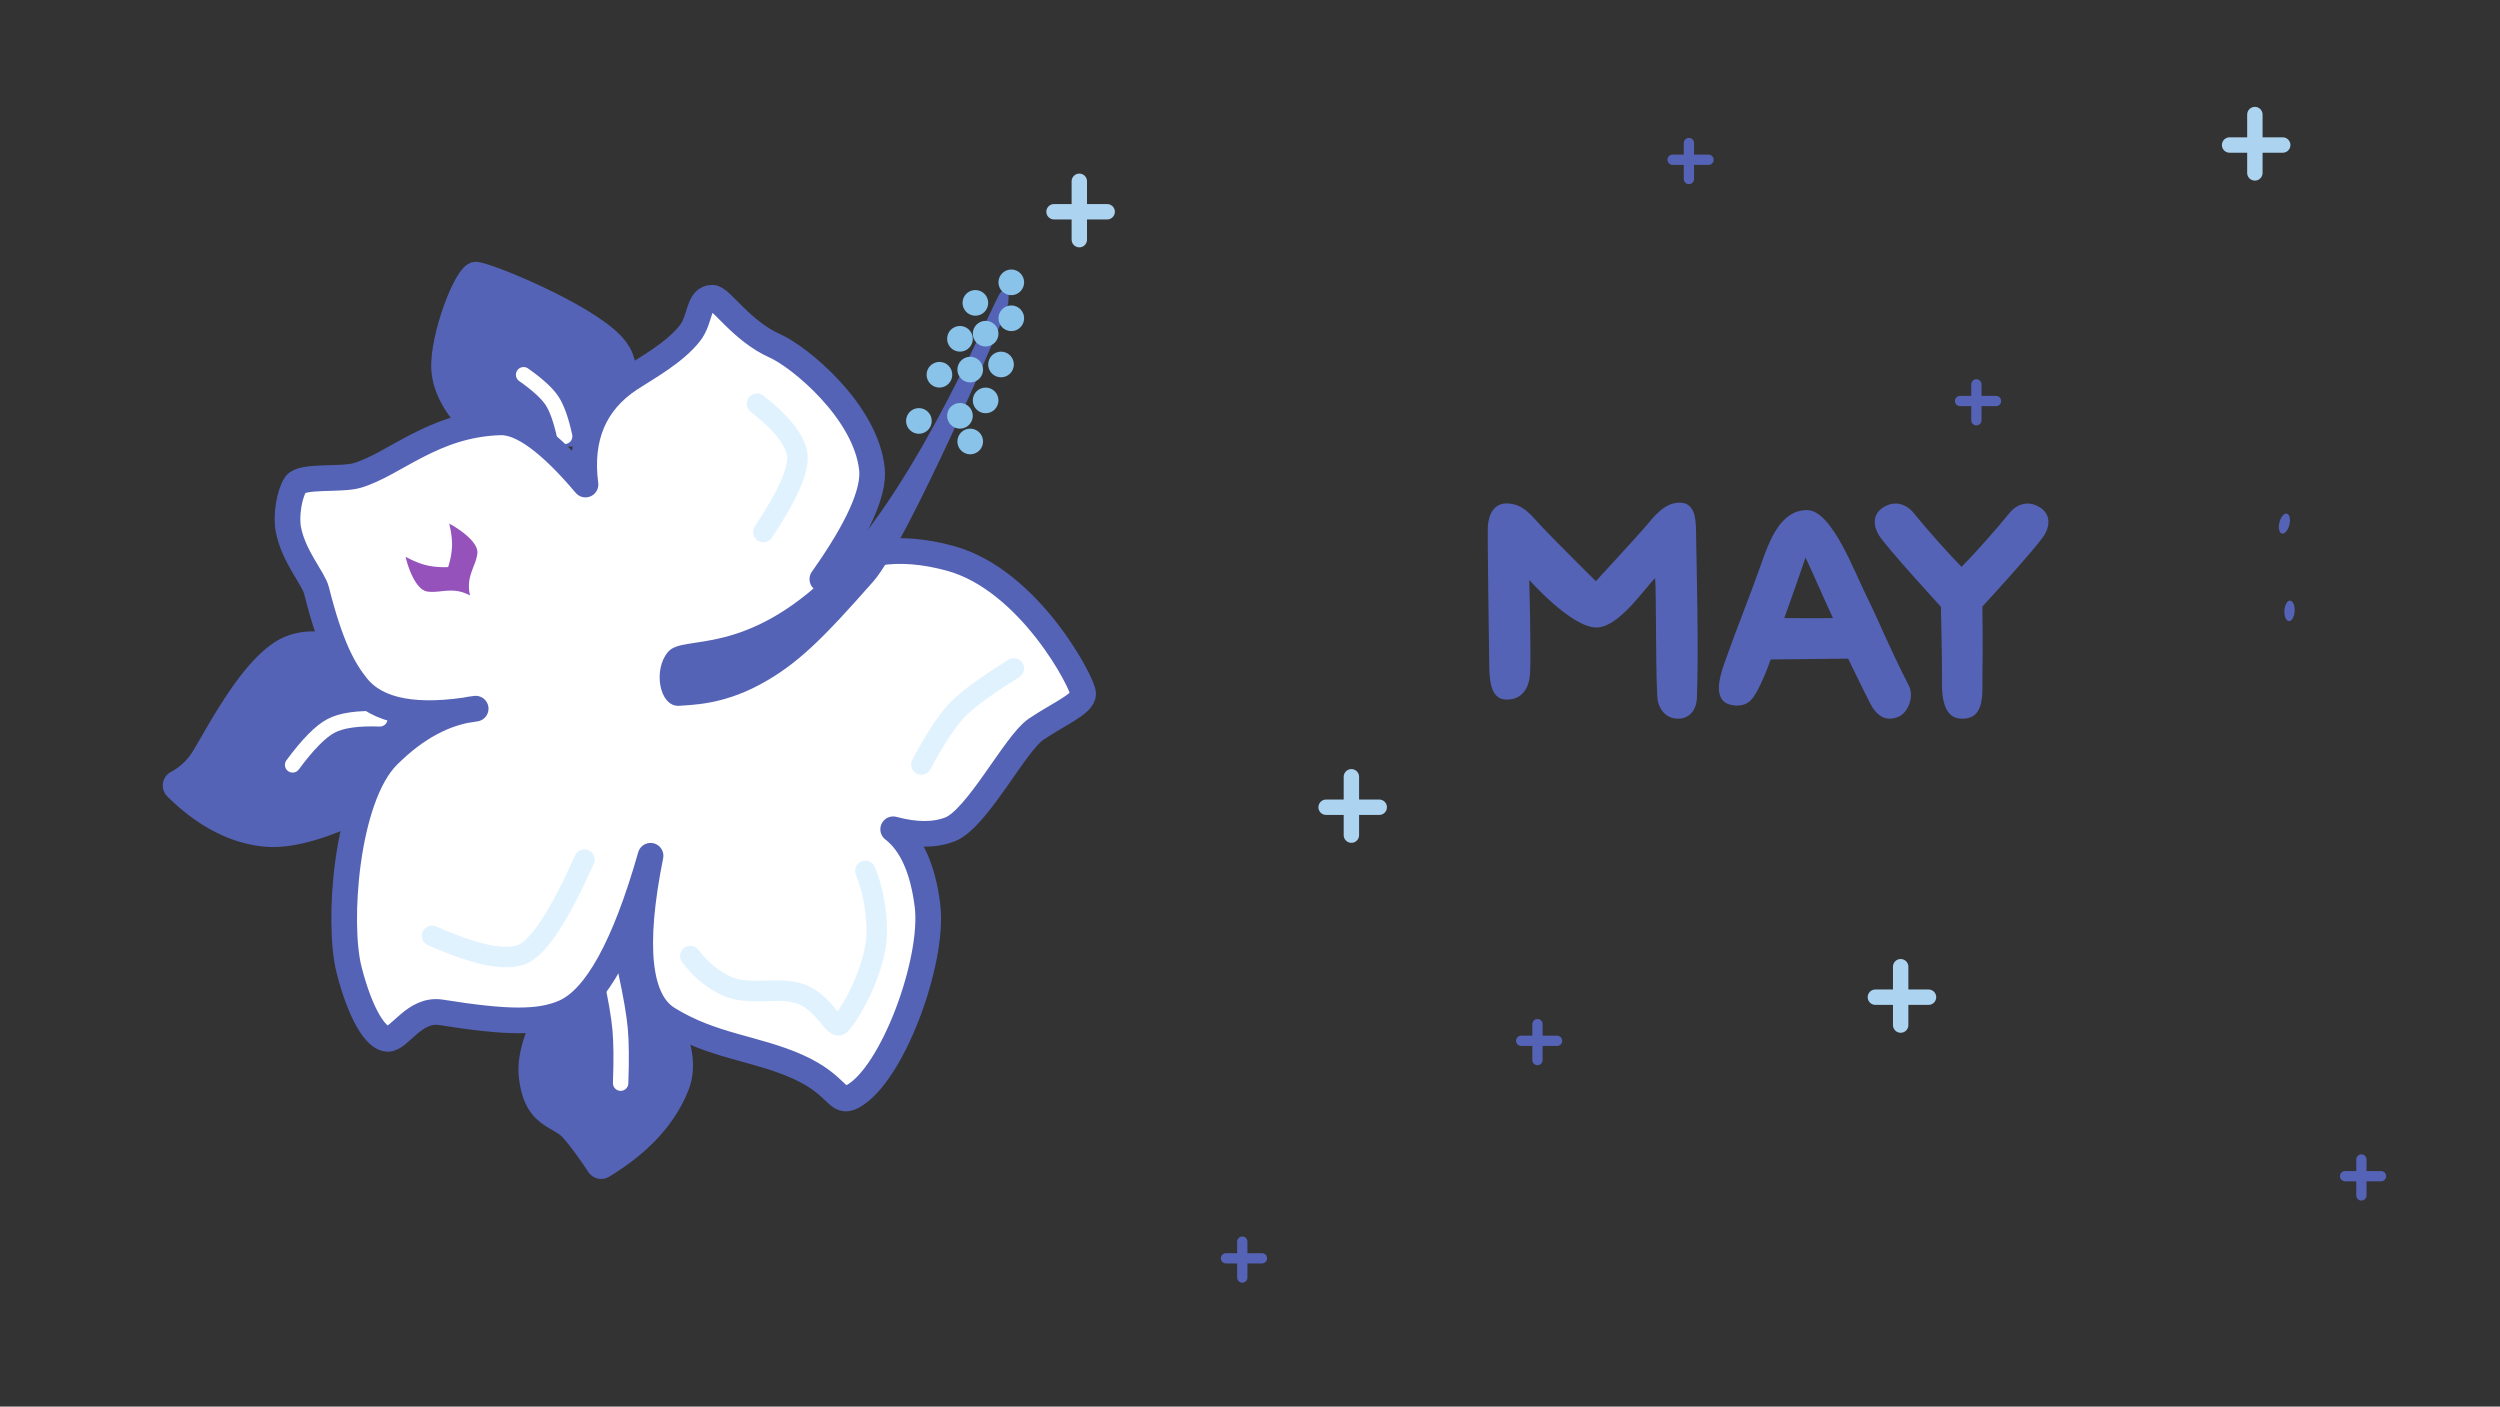 <svg width="487" height="274" xmlns="http://www.w3.org/2000/svg">
  <rect width="100%" height="100%" fill="#333333" stroke="none"/>
  <g fill="none" fill-rule="evenodd">
    <path d="M326.995 140c2.03-.02 3.457-1.625 3.56-4.004.388-9.037-.105-27.902-.147-31.166-.036-2.793.179-6.828-3.081-6.91-3.215-.083-5.252 2.914-7.02 4.934-1.998 2.283-9.435 10.36-9.435 10.36s-8.382-8.32-10.608-10.703c-2.131-2.28-3.472-4.253-6.546-4.438-2.599-.156-3.753 2.065-3.884 4.46-.104 1.893.234 23.056.268 26.909.035 3.989.574 6.865 3.472 6.842 3.046-.026 4.308-2.413 4.477-5.018.235-3.647-.152-18.298-.152-18.298s8.117 9.198 13.03 9.269c4.448.064 9.588-7.861 11.496-9.611.249 2.23.054 22.43.559 24.151.529 1.807 1.728 3.245 4.011 3.223zm59.195-9.365c.09-3.417-.008-11.588-.019-12.474.649-.706 10.466-11.41 12.049-13.904.93-1.467 1.671-4.28-1.438-5.753-1.708-.809-3.794-.476-5.364 1.468-2.584 3.198-7.306 8.485-9.302 10.452-1.996-1.967-6.718-7.254-9.302-10.452-1.57-1.944-3.656-2.277-5.364-1.468-3.11 1.473-2.368 4.286-1.438 5.753 1.636 2.58 12.084 13.943 12.084 13.943s.252 11.385.2 13.74c-.077 3.42.138 7.974 3.76 8.058 4.886.114 4.02-5.117 4.134-9.363zm-16.262 8.943c1.618-.72 3.064-3.735 1.918-5.993-4.195-8.269-5.907-12.765-8.09-17.137-2.655-5.321-6.937-17.078-11.744-17.078-5.213 0-7.353 5.984-9.079 10.894-2.178 6.196-4.685 12.294-6.924 18.644-.895 2.54-2.044 6.173-.13 7.81.847.725 3.396 1.215 4.927-.077 1.918-1.618 4.11-8.179 4.11-8.179l15.097-.165s3.434 7.084 4.365 8.84c1.442 2.722 3.337 3.424 5.55 2.44zm-22.35-19.176c.917-2.518 3.415-9.587 4.134-11.804.797 1.616 4.333 9.645 5.352 11.803-2.457.06-7.484 0-9.486.001z" fill="#5563B6" fill-rule="nonzero"/>
    <g transform="translate(33 53)">
      <path d="M70.06 156.57c-.591-5.727 3.193-13.916 11.353-24.57h6.046c10.387 11.32 14.322 20.185 11.804 26.593-2.426 6.178-7.305 11.482-14.636 15.914h0a1 1 0 01-1.353-.305c-1.741-2.643-3.393-4.89-4.956-6.74-2.576-3.053-7.371-2.304-8.258-10.893z" stroke="#5563B6" stroke-width="4" fill="#5563B6" stroke-linejoin="round"/>
      <path d="M87.9 158c.161-4.483.128-7.985-.1-10.505-.228-2.521-.828-6.02-1.8-10.495" stroke="#FFF" stroke-width="3" stroke-linecap="round"/>
      <path d="M23.48 72.806c5.177-2.017 11.694-.25 19.55 5.302L47 99.709c-12.59 7.503-22.113 10.904-28.573 10.2-6.088-.662-11.895-3.72-17.42-9.176h0a1 1 0 01.237-1.596c1.777-.936 3.288-2.27 4.532-4 2.287-3.18 9.937-19.306 17.703-22.33z" stroke="#5563B6" stroke-width="4" fill="#5563B6" stroke-linejoin="round"/>
      <path d="M24 96c2.945-3.988 5.437-6.52 7.478-7.596 2.04-1.077 5.215-1.534 9.522-1.372" stroke="#FFF" stroke-width="3" stroke-linecap="round"/>
      <path d="M59.63 0c2.147 0 21.35 7.82 27.04 13.953 3.795 4.09 2.954 10.105-2.521 18.047H60.777c-4.944-4.577-7.53-8.947-7.76-13.11C52.674 12.648 57.483 0 59.63 0z" stroke="#5563B6" stroke-width="4" fill="#5563B6"/>
      <path d="M69 20c2.712 1.912 4.548 3.588 5.509 5.028.96 1.44 1.79 3.764 2.491 6.972" stroke="#FFF" stroke-width="3" stroke-linecap="round"/>
      <path d="M24.555 41.39c1.18-1.836 8.823-.841 11.994-1.764 7.252-2.109 14.818-9.988 27.942-10.353 4.12-.114 9.641 3.925 16.564 12.117-1.189-9.153 1.722-16.03 8.731-20.629 2.99-1.962 8.623-5.018 11.617-8.86C103.578 9.112 102.943 5 105.77 5c1.667 0 5.563 6.431 12.238 9.405 4.696 2.091 17.627 12.647 18.846 23.941.488 4.523-2.732 11.68-9.66 21.472 6.314-5.508 14.616-6.86 24.904-4.058C167.532 59.965 178 80.15 178 82.145c0 1.995-4.653 3.854-9.192 6.921-4.04 2.73-11.435 17.39-16.709 19.48-2.986 1.183-6.69 1.183-11.11 0 3.556 2.752 5.782 7.694 6.68 14.826 1.345 10.698-6.786 33.035-14.594 37.228-3.104 1.668-2.6-2.194-10.737-5.826-8.136-3.633-16.567-3.938-25.243-9.31-5.784-3.582-6.906-14.17-3.366-31.761-5.02 17.615-10.616 27.781-16.786 30.498-4.872 2.146-11.305 2.035-24.046 0-5.145-.821-8.029 5.173-10.348 5.173-2.32 0-5.347-4.818-7.558-13.475-2.306-9.028-.64-33.5 7.558-41.676 5.465-5.452 11.169-8.51 17.112-9.176-11.477 2-19.18.56-23.112-4.321-2.644-3.283-5.175-7.86-7.91-18.755-.573-2.277-4.465-6.588-5.47-11.852-.516-2.698.208-6.894 1.386-8.73z" stroke="#5563B6" stroke-width="5" fill="#FFF" stroke-linejoin="round"/>
      <path d="M114.462 25.637c4.898 3.827 7.514 7.17 7.85 10.032.335 2.86-1.869 7.852-6.612 14.974M146.482 95.924c2.823-5.267 5.23-8.891 7.221-10.873 1.992-1.982 5.589-4.595 10.792-7.84M101.47 133.256c2.04 2.667 4.407 4.611 7.101 5.832 4.09 1.854 9.009.285 13.22 1.198 5.81 1.258 7.587 7.756 8.972 6.22 2.51-2.781 7.027-11.52 7.027-17.925 0-4.27-.738-8.249-2.216-11.936M51.168 129.3c8.703 3.853 14.634 5.014 17.792 3.484 3.16-1.53 7.12-7.64 11.885-18.327" stroke="#E1F2FF" stroke-width="4" stroke-linecap="round"/>
      <path d="M97.536 74.292c2.774-3.173 14.828 1.307 31.924-15.655C146.555 41.675 161.4 4.784 162.358 4.214c.956-.57.561 0 .561 1.675s-19.806 46.821-26.136 54.005c-9.841 11.166-14.812 16.194-22.127 20.09-7.316 3.896-13.062 3.79-15.312 4.005-3.37.323-4.582-6.524-1.808-9.697z" stroke="#5563B6" fill="#5563B6" stroke-linejoin="round"/>
      <path d="M58.307 62.757c.138.12.227.212.258.241.002.006 0-.005 0 0 0 .001 0 0 0 0-3.358-1.802-5.645-.43-8.241-.754a.913.913 0 00-.123-.027 1.843 1.843 0 01-.173-.034c-.684-.17-1.326-.741-1.9-1.559l-.009-.013c-.049-.067-.095-.138-.141-.208 0 0-.001-.002-.003-.002-.084-.13-.168-.268-.25-.408l-.026-.043a4.314 4.314 0 00-.065-.118l-.068-.12-.064-.122-.066-.126-.046-.09c-.58-1.152-1.05-2.535-1.387-3.913 0 0-.007-.013 0 0 1.263.682 2.576 1.243 3.684 1.552 1.335.374 3.006.531 4.611.456.492-1.515.775-3.155.761-4.531-.013-1.151-.208-2.544-.55-3.938.105.056.209.115.313.172l.092.053c.074.042.148.083.22.128a22.238 22.238 0 01.41.244c.092.058.183.114.273.172.009.005.018.01.027.017.105.066.208.134.311.202l.024.016.274.186c.02.012.037.026.056.038l.246.174a16.837 16.837 0 01.328.241c.292.223.57.448.832.677l.01.007c.437.384.824.775 1.142 1.165.046.057.09.114.134.171l.005.006c.04.052.079.105.115.155v.002l.004.005c.04.056.078.11.114.166l.014.023.001.002a4.647 4.647 0 01.151.248c.003.004.004.009.008.013a3.561 3.561 0 01.2.41l.026.071.038.105.023.076a1.168 1.168 0 01.046.173l.02.097c.005.024.008.05.012.075l.013.099.006.068c.002.037.002.073.003.112v.054c0 .056-.005.11-.011.164-.004.037-.006.07-.006.1-.352 2.576-2.278 4.435-1.418 8.111" fill="#9452BA"/>
      <circle stroke="#89C3EA" fill="#89C3EA" cx="146" cy="29" r="2"/>
      <circle stroke="#89C3EA" fill="#89C3EA" cx="156" cy="33" r="2"/>
      <circle stroke="#89C3EA" fill="#89C3EA" cx="154" cy="28" r="2"/>
      <circle stroke="#89C3EA" fill="#89C3EA" cx="159" cy="25" r="2"/>
      <circle stroke="#89C3EA" fill="#89C3EA" cx="156" cy="19" r="2"/>
      <circle stroke="#89C3EA" fill="#89C3EA" cx="150" cy="20" r="2"/>
      <circle stroke="#89C3EA" fill="#89C3EA" cx="154" cy="13" r="2"/>
      <circle stroke="#89C3EA" fill="#89C3EA" cx="157" cy="6" r="2"/>
      <circle stroke="#89C3EA" fill="#89C3EA" cx="164" cy="2" r="2"/>
      <circle stroke="#89C3EA" fill="#89C3EA" cx="164" cy="9" r="2"/>
      <circle stroke="#89C3EA" fill="#89C3EA" cx="162" cy="18" r="2"/>
      <circle stroke="#89C3EA" fill="#89C3EA" cx="159" cy="12" r="2"/>
    </g>
    <path stroke="#ACD3EF" stroke-width="3" stroke-linecap="round" d="M439.25 22.316v11.368M444.676 28.25h-10.352"/>
    <path stroke="#5563B6" stroke-width="2" stroke-linecap="round" d="M329 27.868v7M332.824 31.118h-7M385 74.868v7M388.824 78.118h-7"/>
    <path stroke="#ACD3EF" stroke-width="3" stroke-linecap="round" d="M210.25 35.316v11.368M215.676 41.25h-10.352M370.25 188.316v11.368M375.676 194.25h-10.352"/>
    <path stroke="#5563B6" stroke-width="2" stroke-linecap="round" d="M299.5 199.5v7M303.324 202.75h-7M460 225.868v7M463.824 229.118h-7M242 241.868v7M245.824 245.118h-7"/>
    <path stroke="#ACD3EF" stroke-width="3" stroke-linecap="round" d="M263.25 151.316v11.368M268.676 157.25h-10.352"/>
    <ellipse fill="#5563B6" transform="rotate(14 445 102)" cx="445" cy="102" rx="1" ry="2"/>
    <ellipse fill="#5563B6" transform="rotate(3 446 119)" cx="446" cy="119" rx="1" ry="2"/>
  </g>
</svg>
